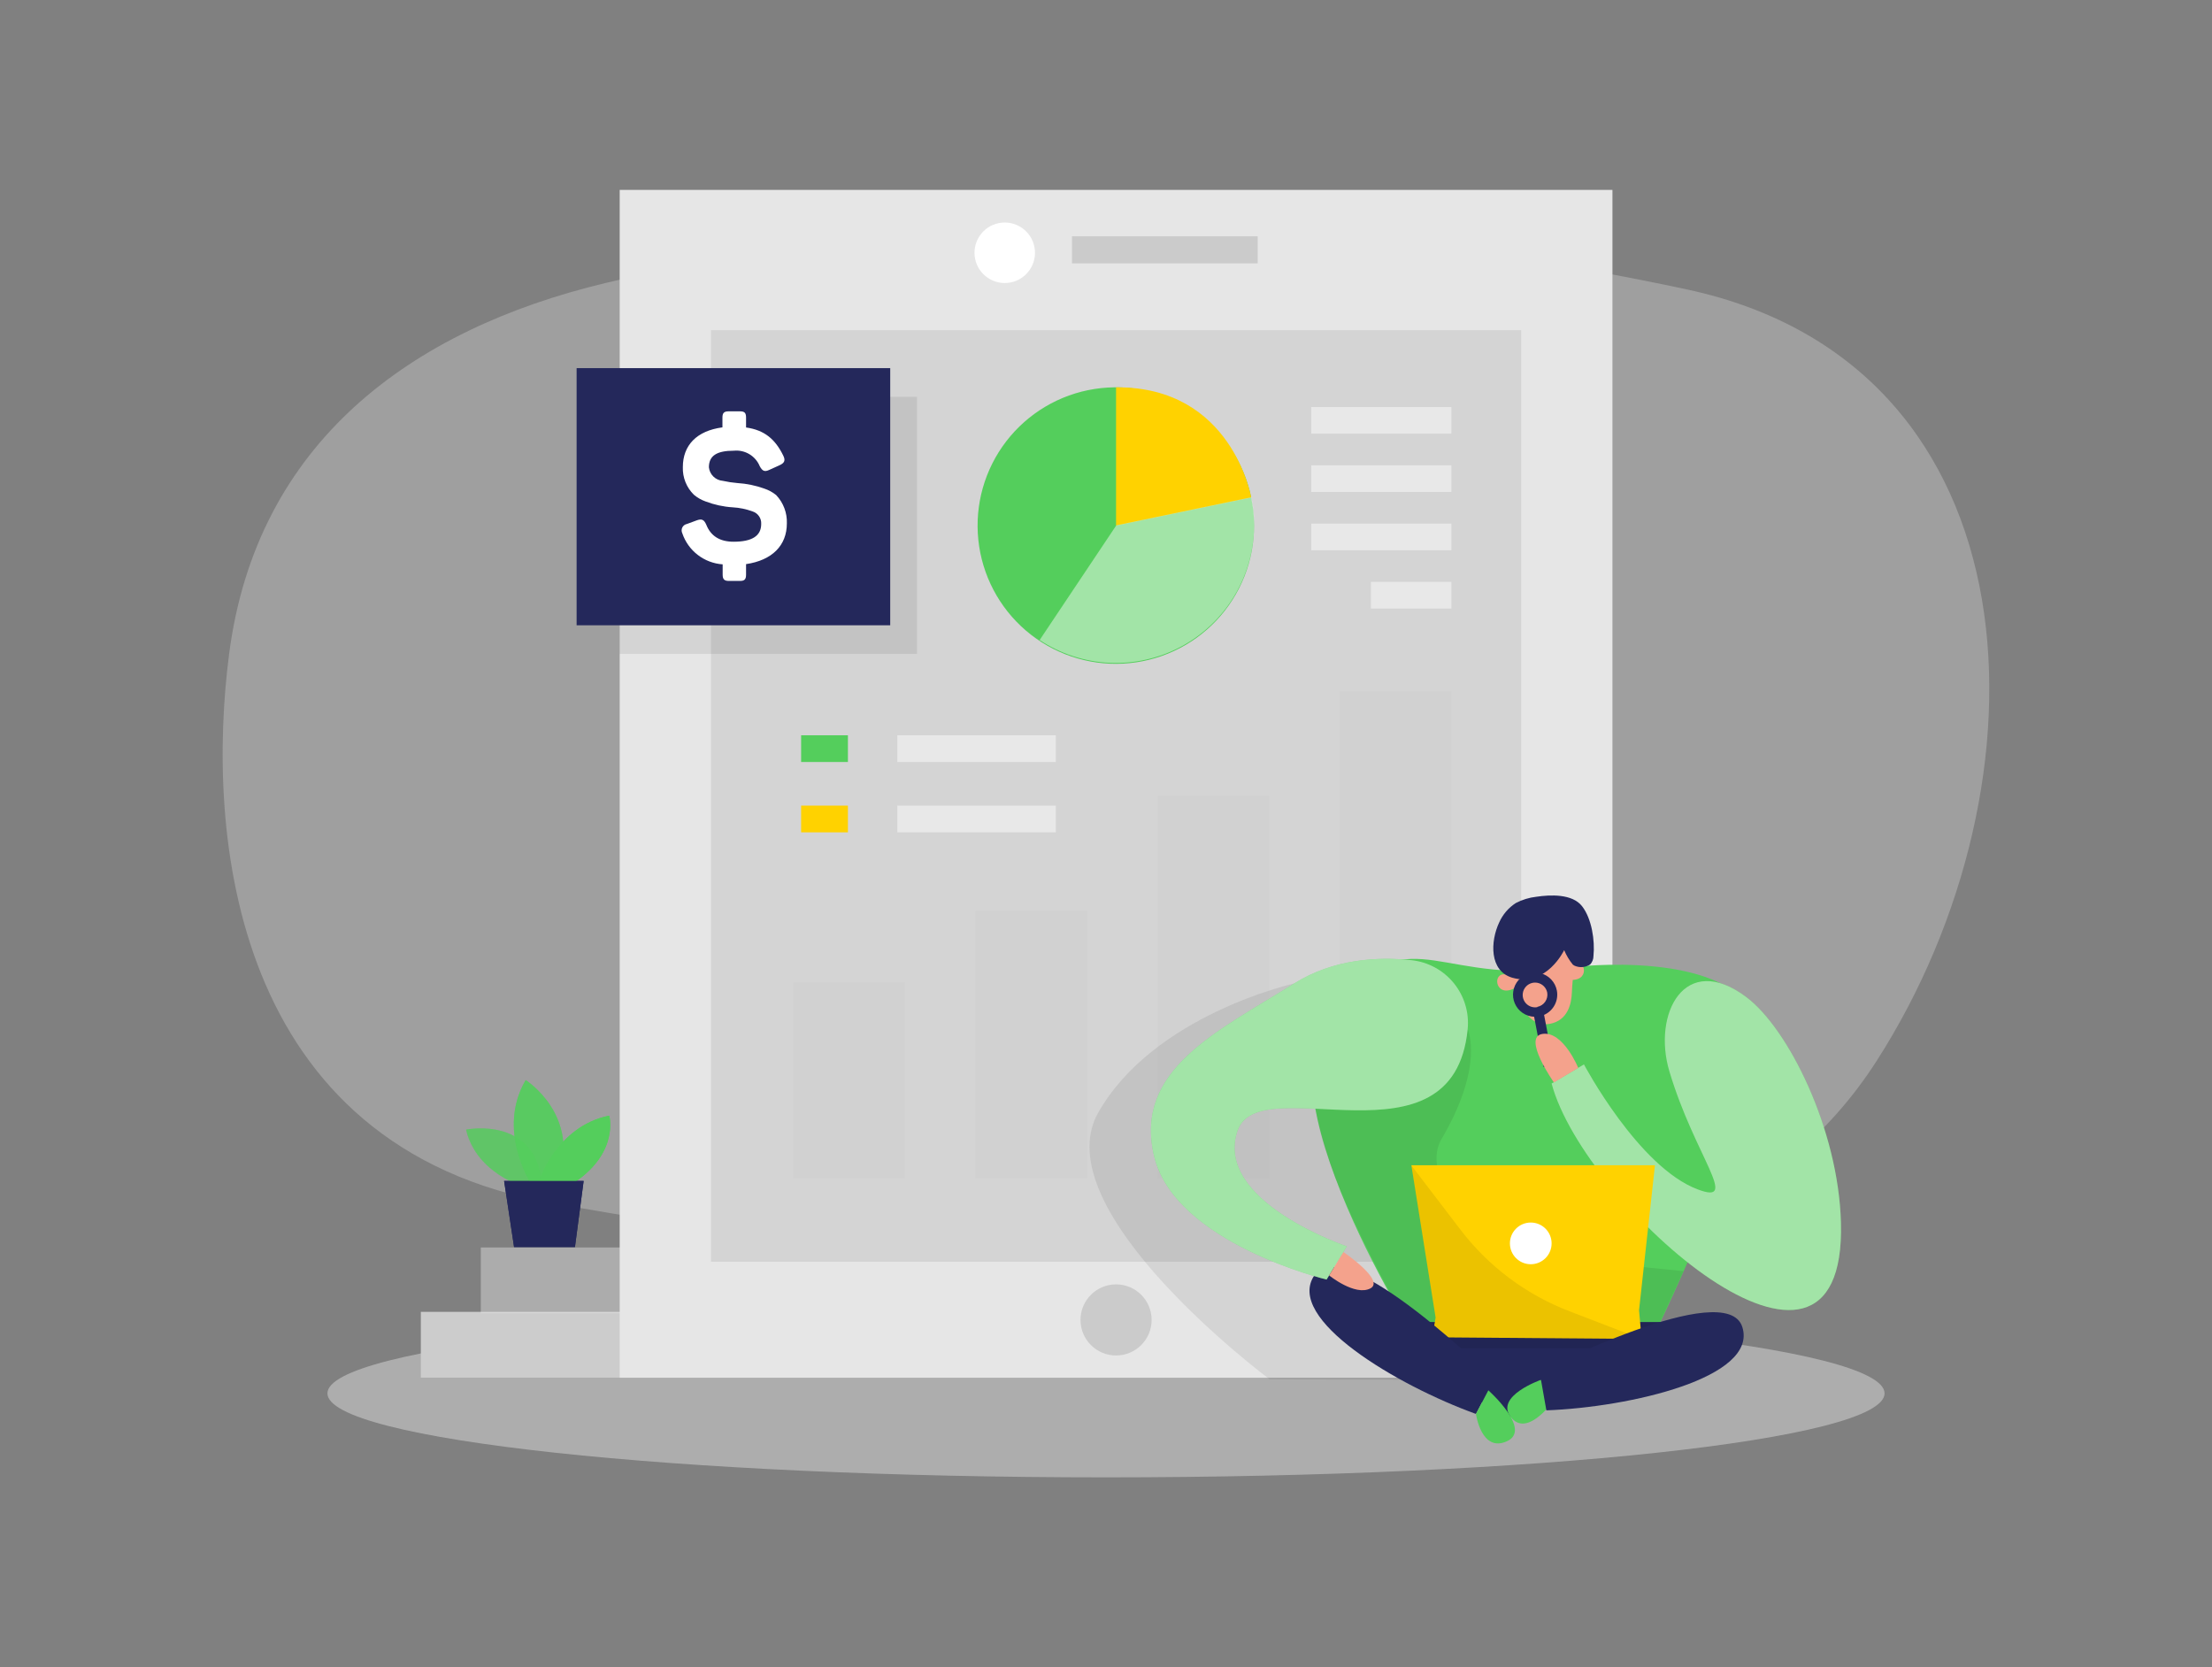 <svg width="406" height="306" viewBox="0 0 406 306" fill="none" xmlns="http://www.w3.org/2000/svg">
<rect x="0" y="0" width="406" height="306" fill="#808080" stroke="none"/>
<path opacity="0.3" d="M111.122 51.947C75.455 60.473 47.086 81.209 42.052 120.023C37.809 152.716 42.184 210.632 101.845 220.924C217.941 240.96 308.672 250.47 344.43 194.747C377.255 143.611 374.759 67.161 309.727 53.144C263.738 43.228 187.552 33.677 111.122 51.947Z" fill="#E6E6E6"/>
<path opacity="0.45" d="M203 271.156C281.923 271.156 345.902 264.253 345.902 255.738C345.902 247.223 281.923 240.32 203 240.32C124.077 240.32 60.098 247.223 60.098 255.738C60.098 264.253 124.077 271.156 203 271.156Z" fill="#E6E6E6"/>
<path opacity="0.58" d="M96.232 217.828C96.232 217.828 87.473 215.473 85.534 207.333C85.534 207.333 99.084 204.532 99.531 218.498L96.232 217.828Z" fill="#54CE5C"/>
<path opacity="0.73" d="M97.298 216.945C97.298 216.945 91.147 207.302 96.486 198.239C96.486 198.239 106.829 204.745 102.302 216.945H97.298Z" fill="#54CE5C"/>
<path d="M98.881 216.945C98.881 216.945 102.068 206.724 111.823 204.765C111.823 204.765 113.68 211.383 105.55 216.945H98.881Z" fill="#54CE5C"/>
<path d="M92.527 216.752L94.354 228.881H105.529L107.123 216.752H92.527Z" fill="#24285B"/>
<path opacity="0.58" d="M96.232 217.828C96.232 217.828 87.473 215.473 85.534 207.333C85.534 207.333 99.084 204.532 99.531 218.498L96.232 217.828Z" fill="#54CE5C"/>
<path opacity="0.73" d="M97.298 216.945C97.298 216.945 91.147 207.302 96.486 198.239C96.486 198.239 106.829 204.745 102.302 216.945H97.298Z" fill="#54CE5C"/>
<path d="M98.881 216.945C98.881 216.945 102.068 206.724 111.823 204.765C111.823 204.765 113.68 211.383 105.55 216.945H98.881Z" fill="#54CE5C"/>
<path d="M92.527 216.752L94.354 228.881H105.529L107.123 216.752H92.527Z" fill="#24285B"/>
<path d="M77.241 252.856H127.626V240.777H77.241V252.856Z" fill="#CCCCCC"/>
<path opacity="0.43" d="M88.244 241.041H138.629V228.963H88.244V241.041Z" fill="#E6E6E6"/>
<path d="M295.954 34.854H113.741V252.866H295.954V34.854Z" fill="#E6E6E6"/>
<path opacity="0.12" d="M230.841 43.37H196.758V48.343H230.841V43.37Z" fill="black"/>
<path d="M184.415 51.947C187.482 51.947 189.967 49.461 189.967 46.395C189.967 43.328 187.482 40.843 184.415 40.843C181.349 40.843 178.863 43.328 178.863 46.395C178.863 49.461 181.349 51.947 184.415 51.947Z" fill="white"/>
<path opacity="0.08" d="M279.196 60.594H130.499V231.581H279.196V60.594Z" fill="black"/>
<g opacity="0.12">
<path opacity="0.12" d="M166.125 180.314H145.622V216.275H166.125V180.314Z" fill="black"/>
<path opacity="0.12" d="M199.549 167.159H179.046V216.275H199.549V167.159Z" fill="black"/>
<path opacity="0.12" d="M232.973 146.088H212.47V216.275H232.973V146.088Z" fill="black"/>
<path opacity="0.12" d="M266.387 126.915H245.884V216.275H266.387V126.915Z" fill="black"/>
</g>
<path opacity="0.12" d="M204.847 248.786C208.452 248.786 211.374 245.864 211.374 242.259C211.374 238.655 208.452 235.733 204.847 235.733C201.243 235.733 198.321 238.655 198.321 242.259C198.321 245.864 201.243 248.786 204.847 248.786Z" fill="black"/>
<path opacity="0.08" d="M237.51 180.506C237.51 180.506 211.698 186.292 201.559 204.237C191.419 222.182 233.024 253.15 233.024 253.15L261.799 253.252L268.437 223.177L253.435 201.781L237.51 180.506Z" fill="black"/>
<path d="M290.148 177.36C290.148 177.36 323.866 173.787 322.628 191.631C321.389 209.475 302.45 247.456 302.45 247.456H260.997C260.997 247.456 229.532 199.243 244.858 183.734C260.185 168.225 263.636 181.532 290.148 177.36Z" fill="#54CE5C"/>
<path d="M302.48 253.252L277.268 260.052L254.907 248.694L251.507 242.645H274.05H309.92L302.48 253.252Z" fill="#24285B"/>
<path d="M306.408 196.645C303.251 186.079 309.22 174.538 320.506 182.993C328.241 188.789 337.426 207.262 337.893 224.365C338.99 263.665 290.777 221.381 284.789 198.868L290.726 195.366C290.726 195.366 300.714 214.225 311.615 218.305C319.471 221.269 311.077 212.266 306.408 196.645Z" fill="#54CE5C"/>
<path opacity="0.46" d="M306.408 196.645C303.251 186.079 309.22 174.538 320.506 182.993C328.241 188.789 337.426 207.262 337.893 224.365C338.99 263.665 290.777 221.381 284.789 198.868L290.726 195.366C290.726 195.366 300.714 214.225 311.615 218.305C319.471 221.269 311.077 212.266 306.408 196.645Z" fill="white"/>
<path d="M288.96 177.583C288.726 179.086 288.576 180.601 288.514 182.12C288.443 184.211 287.773 187.307 284.454 187.916C279.379 188.86 278.019 180.811 278.019 180.811C278.019 180.811 274.821 173.28 280.323 172.255C285.306 171.341 289.975 170.671 288.96 177.583Z" fill="#F4A28C"/>
<path opacity="0.08" d="M269.381 188.911C269.381 188.911 272.538 195.528 264.57 209.089C260.013 216.854 274.05 229.805 274.05 229.805L308.987 233.307L302.47 247.446H260.997C260.997 247.446 242.798 217.848 241.398 202.613C239.997 187.378 269.381 188.911 269.381 188.911Z" fill="black"/>
<path d="M278.374 181.156C278.374 181.156 278.079 178.71 275.948 178.822C273.816 178.933 274.659 183.45 278.374 181.156Z" fill="#F4A28C"/>
<path d="M287.732 179.796C287.732 179.796 286.991 177.451 288.97 176.67C290.95 175.888 292.076 180.405 287.732 179.796Z" fill="#F4A28C"/>
<path d="M300.836 240.493L303.759 213.87H259.048L263.504 241.853L262.865 245.446L301.313 245.751L300.836 240.493Z" fill="#FFD200"/>
<path d="M282.84 253.252C282.84 253.252 274.355 256.215 277.268 260.052C280.181 263.889 284.789 257.515 284.789 257.515L282.84 253.252Z" fill="#54CE5C"/>
<path opacity="0.08" d="M259.048 213.9L267.96 225.573C273.134 232.402 280.122 237.642 288.128 240.696L301.323 245.771L265.869 245.487H262.875L263.514 241.894L259.048 213.9Z" fill="black"/>
<path d="M289.072 177.279C289.523 177.463 290.013 177.536 290.498 177.492C290.984 177.448 291.452 177.288 291.863 177.025C292.259 176.597 292.476 176.034 292.472 175.452C292.756 172.64 292.168 168.611 290.371 166.317C288.575 164.023 284.545 164.206 281.987 164.591C280.667 164.737 279.387 165.13 278.211 165.748C276.871 166.614 275.813 167.853 275.166 169.311C273.542 172.742 273.309 178.243 277.613 179.461C283.855 181.217 287.093 174.386 287.093 174.386C287.489 175.336 288.019 176.225 288.666 177.025C288.787 177.131 288.924 177.216 289.072 177.279Z" fill="#24285B"/>
<path d="M282.576 251.77C282.576 251.77 316.873 234.261 319.796 243.568C322.719 252.876 299.08 258.296 283.825 258.854L282.576 251.77Z" fill="#24285B"/>
<path d="M280.962 232.038C283.076 232.038 284.789 230.325 284.789 228.212C284.789 226.098 283.076 224.385 280.962 224.385C278.849 224.385 277.136 226.098 277.136 228.212C277.136 230.325 278.849 232.038 280.962 232.038Z" fill="white"/>
<path d="M274.243 253.14C274.243 253.14 246.899 226.039 241.286 234.027C235.673 242.016 256.511 254.327 270.903 259.514L274.243 253.14Z" fill="#24285B"/>
<path d="M273.177 255.18C273.177 255.18 281.297 262.397 276.587 264.528C271.878 266.66 270.903 259.514 270.903 259.514L273.177 255.18Z" fill="#54CE5C"/>
<path d="M269.381 188.911C269.685 185.866 268.772 182.824 266.842 180.449C264.912 178.074 262.121 176.559 259.079 176.233C252.897 175.574 244.767 175.98 237.54 180.506C223.523 189.296 208.014 196.31 211.84 212.235C215.667 228.161 243.488 234.85 243.488 234.85L247.193 228.76C247.193 228.76 222.67 220.477 227.136 207.526C231.156 195.884 266.742 215.392 269.381 188.911Z" fill="#54CE5C"/>
<path opacity="0.46" d="M269.381 188.911C269.685 185.866 268.772 182.824 266.842 180.449C264.912 178.074 262.121 176.559 259.079 176.233C252.897 175.574 244.767 175.98 237.54 180.506C223.523 189.296 208.014 196.31 211.84 212.235C215.667 228.161 243.488 234.85 243.488 234.85L247.193 228.76C247.193 228.76 222.67 220.477 227.136 207.526C231.156 195.884 266.742 215.392 269.381 188.911Z" fill="white"/>
<path d="M246.584 229.805C246.584 229.805 254.318 235.042 251.507 236.484C248.695 237.925 243.955 234.088 243.955 234.088L246.584 229.805Z" fill="#F4A28C"/>
<path d="M285.753 181.806C285.611 181.056 285.261 180.362 284.742 179.802C284.224 179.242 283.558 178.84 282.822 178.641C282.085 178.442 281.307 178.455 280.578 178.678C279.848 178.901 279.196 179.325 278.696 179.901C278.196 180.477 277.869 181.183 277.752 181.937C277.635 182.691 277.732 183.462 278.033 184.163C278.334 184.864 278.827 185.466 279.454 185.9C280.082 186.334 280.819 186.582 281.581 186.617L283.347 195.863L285.174 195.518L283.408 186.272C284.245 185.901 284.932 185.258 285.358 184.447C285.784 183.636 285.923 182.705 285.753 181.806ZM282.18 184.851C281.738 184.935 281.281 184.887 280.867 184.711C280.453 184.536 280.1 184.242 279.853 183.866C279.606 183.49 279.476 183.05 279.48 182.6C279.483 182.15 279.62 181.712 279.873 181.34C280.125 180.968 280.483 180.679 280.9 180.51C281.316 180.341 281.774 180.3 282.214 180.391C282.655 180.482 283.058 180.702 283.373 181.022C283.689 181.343 283.902 181.75 283.987 182.191C284.082 182.777 283.946 183.377 283.607 183.864C283.267 184.351 282.752 184.686 282.17 184.8L282.18 184.851Z" fill="#24285B"/>
<path d="M289.681 196.006C289.681 196.006 286.91 189.205 283.114 189.763C279.318 190.322 285.215 198.675 285.215 198.675L289.681 196.006Z" fill="#F4A28C"/>
<path opacity="0.46" d="M193.794 134.953H164.694V139.856H193.794V134.953Z" fill="white"/>
<path opacity="0.46" d="M193.794 147.864H164.694V152.767H193.794V147.864Z" fill="white"/>
<path d="M155.63 134.953H147.043V139.856H155.63V134.953Z" fill="#54CE5C"/>
<path d="M155.63 147.864H147.043V152.767H155.63V147.864Z" fill="#FFD200"/>
<path d="M230.182 96.414C230.195 102.919 227.709 109.182 223.237 113.907C218.766 118.632 212.65 121.459 206.153 121.804C199.657 122.15 193.276 119.987 188.329 115.762C183.381 111.537 180.246 105.574 179.569 99.103C178.893 92.633 180.727 86.15 184.694 80.993C188.661 75.837 194.456 72.401 200.884 71.395C207.311 70.389 213.879 71.891 219.232 75.589C224.584 79.287 228.311 84.9 229.644 91.268C229.776 91.958 229.887 92.648 229.989 93.298C230.116 94.332 230.18 95.372 230.182 96.414Z" fill="#54CE5C"/>
<path d="M204.847 71.09V96.465L229.654 91.308C229.654 91.308 226.193 70.927 204.847 71.09Z" fill="#FFD200"/>
<path opacity="0.46" d="M230.182 96.414C230.162 100.988 228.905 105.472 226.546 109.391C224.186 113.31 220.812 116.518 216.778 118.677C212.745 120.835 208.203 121.862 203.634 121.651C199.064 121.439 194.637 119.996 190.82 117.475L204.898 96.414L229.694 91.258C229.826 91.948 229.938 92.638 230.039 93.288C230.15 94.326 230.197 95.37 230.182 96.414Z" fill="white"/>
<path opacity="0.08" d="M168.307 72.825H113.741V120.023H168.307V72.825Z" fill="black"/>
<path d="M163.395 67.567H105.834V114.765H163.395V67.567Z" fill="#24285B"/>
<path d="M135.817 75.495C136.67 75.495 136.934 75.789 136.934 76.642V78.458C140.344 78.936 142.303 80.641 143.754 83.605C144.201 84.498 144.018 84.985 143.014 85.421L141.197 86.243C140.344 86.65 139.938 86.467 139.451 85.574C139.072 84.652 138.406 83.877 137.553 83.364C136.699 82.85 135.702 82.625 134.711 82.721C131.554 82.721 130.113 83.645 130.113 85.766C130.182 86.414 130.476 87.018 130.943 87.472C131.41 87.926 132.021 88.202 132.671 88.253C133.55 88.449 134.442 88.584 135.34 88.659C137.024 88.761 138.685 89.103 140.273 89.674C141.066 89.935 141.806 90.337 142.455 90.862C143.113 91.553 143.625 92.37 143.963 93.262C144.301 94.154 144.458 95.105 144.424 96.058C144.424 100.119 141.714 102.839 136.934 103.539V105.468C136.934 106.32 136.67 106.625 135.817 106.625H133.787C132.935 106.625 132.64 106.32 132.64 105.468V103.58C130.98 103.467 129.39 102.865 128.071 101.85C126.753 100.835 125.764 99.452 125.231 97.875C125.149 97.71 125.107 97.528 125.108 97.343C125.109 97.158 125.152 96.977 125.234 96.811C125.317 96.646 125.436 96.503 125.584 96.391C125.731 96.28 125.902 96.204 126.083 96.17L127.9 95.5C128.824 95.165 129.23 95.389 129.636 96.312C130.461 98.39 132.129 99.428 134.64 99.428C138.05 99.428 139.715 98.352 139.715 96.17C139.745 95.663 139.604 95.161 139.315 94.744C139.026 94.326 138.606 94.017 138.121 93.866C136.954 93.436 135.729 93.183 134.488 93.115C132.785 93.008 131.109 92.645 129.514 92.039C128.729 91.761 128.001 91.345 127.362 90.811C126.69 90.153 126.162 89.361 125.812 88.487C125.463 87.614 125.299 86.677 125.332 85.736C125.332 81.737 127.86 79.067 132.6 78.438V76.642C132.6 75.789 132.894 75.495 133.747 75.495H135.817Z" fill="white"/>
<path opacity="0.46" d="M266.397 74.703H240.667V79.595H266.397V74.703Z" fill="white"/>
<path opacity="0.46" d="M266.397 85.401H240.667V90.293H266.397V85.401Z" fill="white"/>
<path opacity="0.46" d="M266.397 96.099H240.667V100.991H266.397V96.099Z" fill="white"/>
<path opacity="0.46" d="M266.397 106.797H251.619V111.69H266.397V106.797Z" fill="white"/>
</svg>
